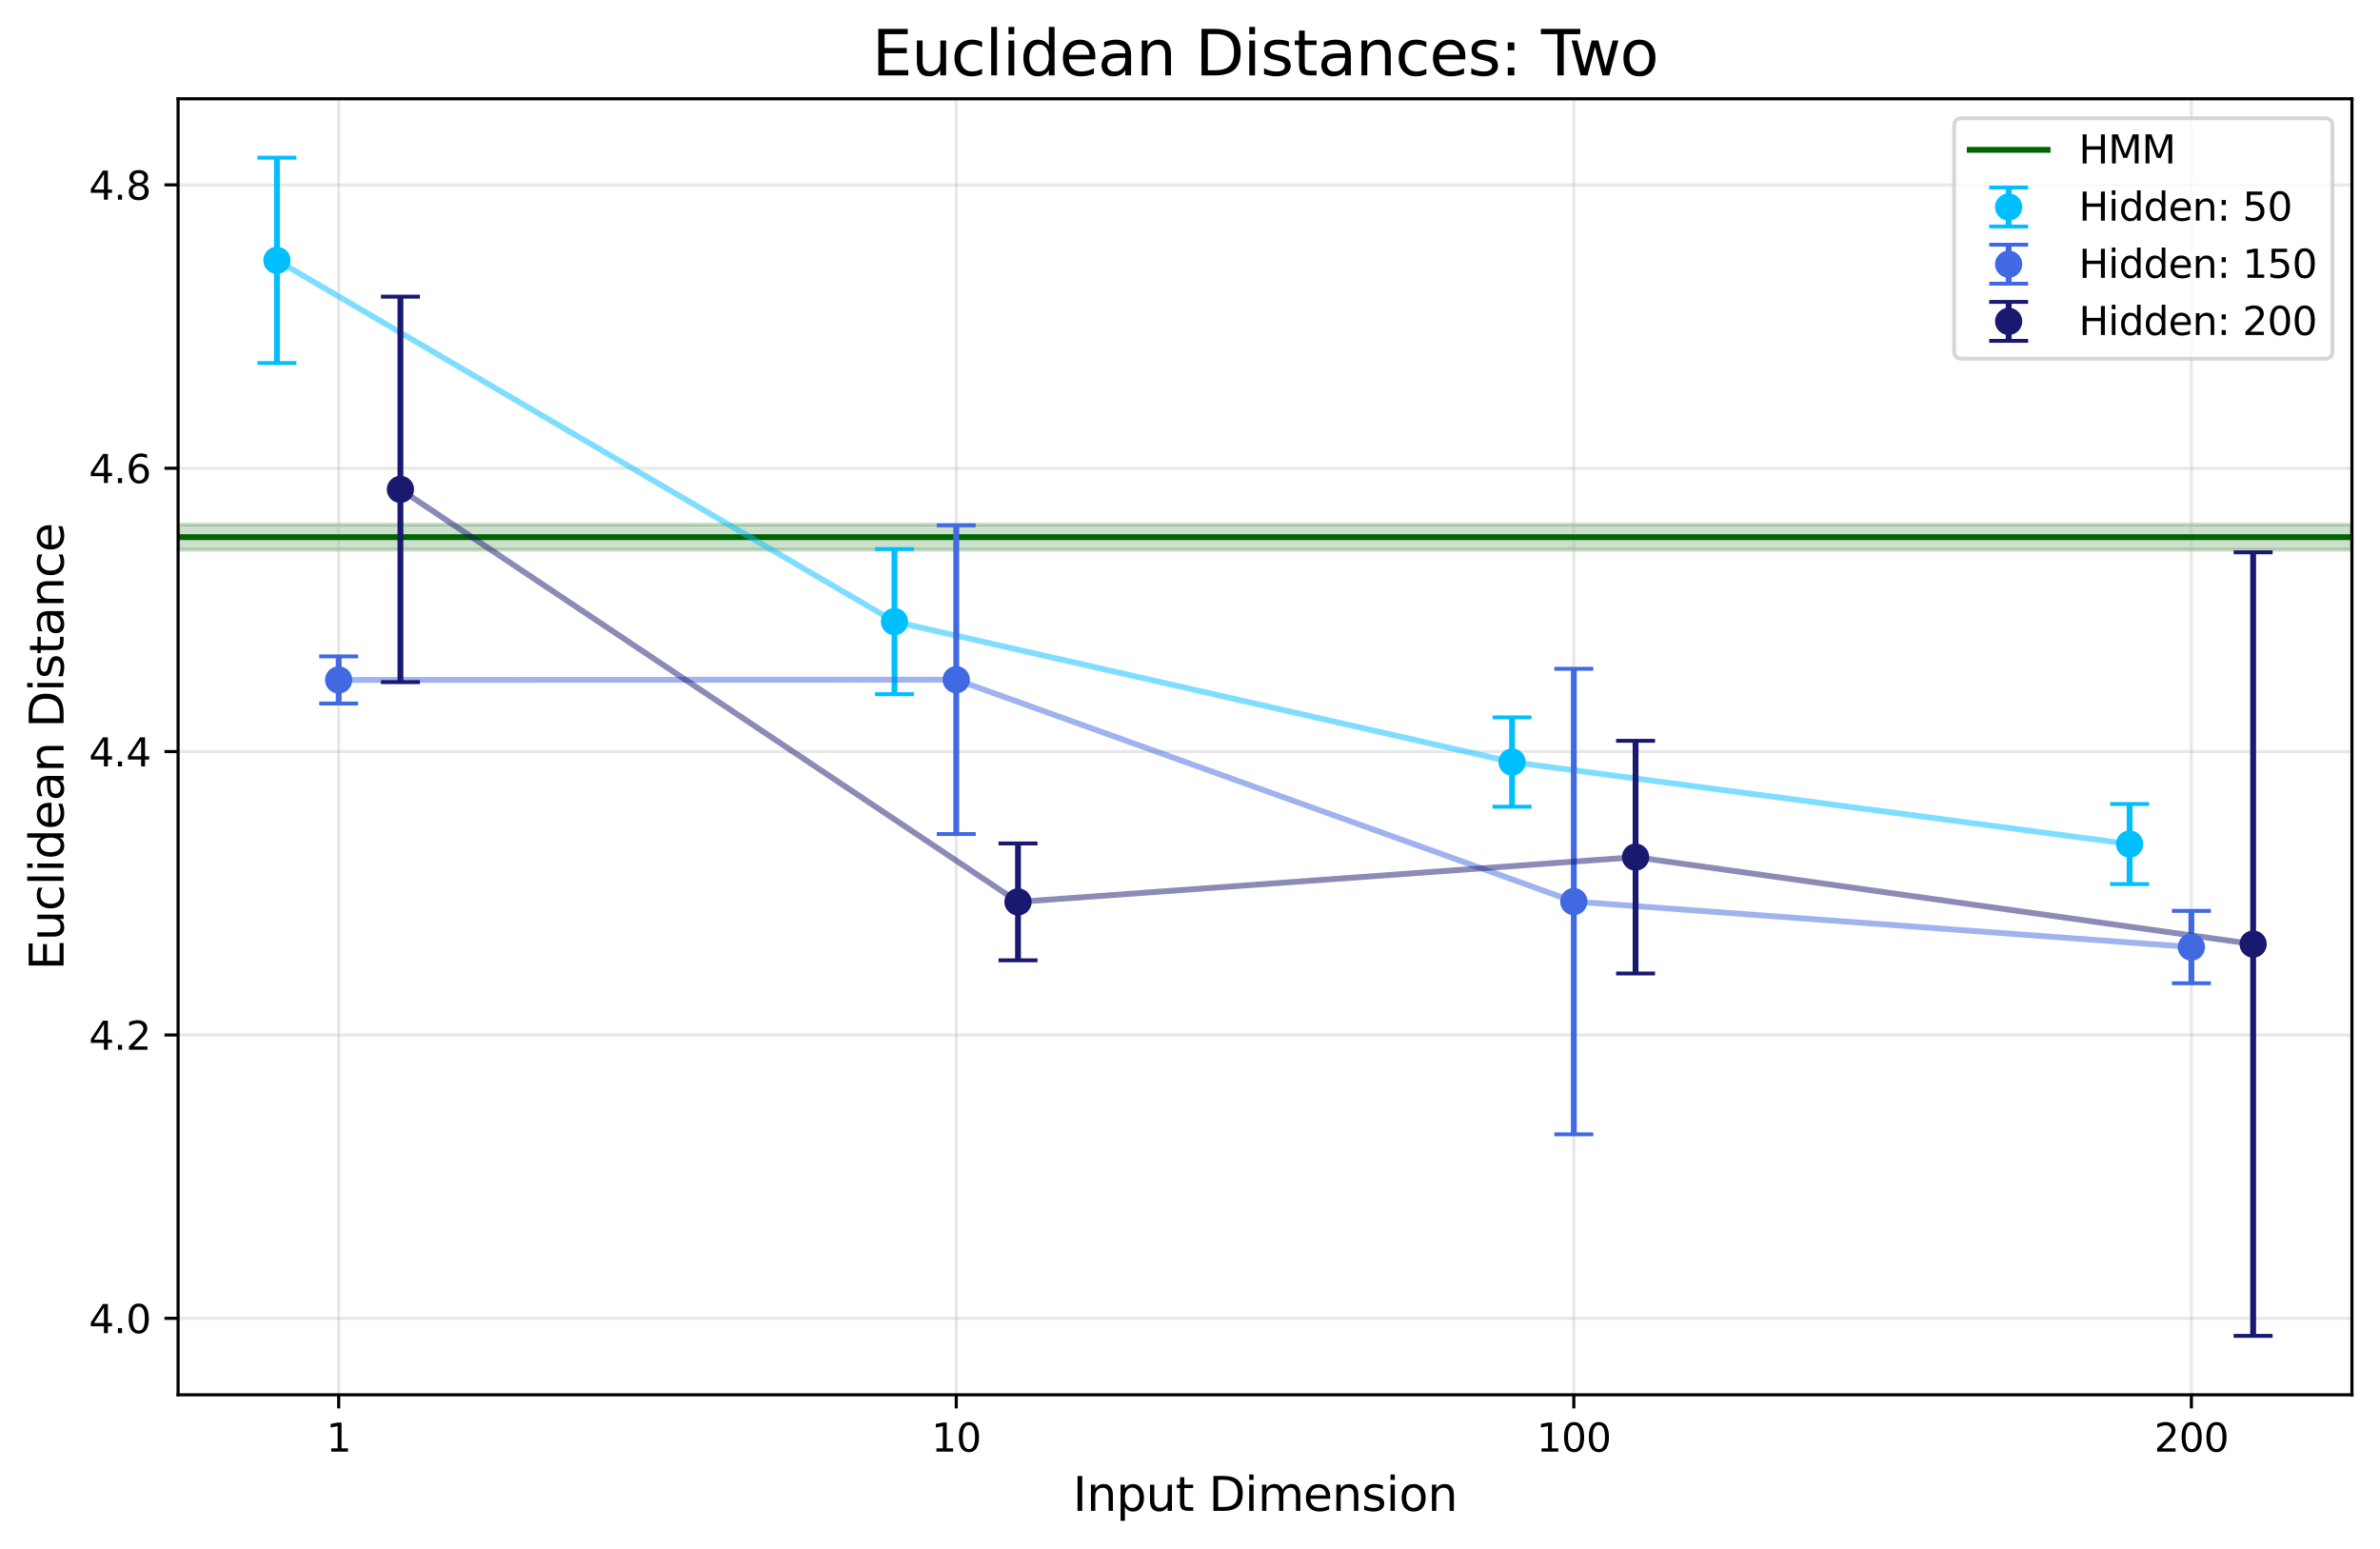<?xml version="1.0" encoding="utf-8" standalone="no"?>
<!DOCTYPE svg PUBLIC "-//W3C//DTD SVG 1.1//EN"
  "http://www.w3.org/Graphics/SVG/1.1/DTD/svg11.dtd">
<svg xmlns:xlink="http://www.w3.org/1999/xlink" width="610.917pt" height="397.489pt" viewBox="0 0 610.917 397.489" xmlns="http://www.w3.org/2000/svg" version="1.1">
 <defs>
  <style type="text/css">*{stroke-linejoin: round; stroke-linecap: butt}</style>
 </defs>
 <g id="figure_1">
  <g id="patch_1">
   <path d="M 0 397.489 
L 610.917 397.489 
L 610.917 0 
L 0 0 
z
" style="fill: #ffffff"/>
  </g>
  <g id="axes_1">
   <g id="patch_2">
    <path d="M 45.717 357.998 
L 603.717 357.998 
L 603.717 25.358 
L 45.717 25.358 
z
" style="fill: #ffffff"/>
   </g>
   <g id="patch_3">
    <path d="M 45.717 141.114 
L 603.717 141.114 
L 603.717 134.623 
L 45.717 134.623 
z
" clip-path="url(#p41c8d70e63)" style="fill: #006400; opacity: 0.2; stroke: #006400; stroke-linejoin: miter"/>
   </g>
   <g id="matplotlib.axis_1">
    <g id="xtick_1">
     <g id="line2d_1">
      <path d="M 86.933 357.998 
L 86.933 25.358 
" clip-path="url(#p41c8d70e63)" style="fill: none; stroke: #b0b0b0; stroke-opacity: 0.3; stroke-width: 0.8; stroke-linecap: square"/>
     </g>
     <g id="line2d_2">
      <defs>
       <path id="m17a44a1784" d="M 0 0 
L 0 3.5 
" style="stroke: #000000; stroke-width: 0.8"/>
      </defs>
      <g>
       <use xlink:href="#m17a44a1784" x="86.933" y="357.998" style="stroke: #000000; stroke-width: 0.8"/>
      </g>
     </g>
     <g id="text_1">
      <!-- 1 -->
      <g transform="translate(83.752 372.596) scale(0.1 -0.1)">
       <defs>
        <path id="DejaVuSans-31" d="M 794 531 
L 1825 531 
L 1825 4091 
L 703 3866 
L 703 4441 
L 1819 4666 
L 2450 4666 
L 2450 531 
L 3481 531 
L 3481 0 
L 794 0 
L 794 531 
z
" transform="scale(0.016)"/>
       </defs>
       <use xlink:href="#DejaVuSans-31"/>
      </g>
     </g>
    </g>
    <g id="xtick_2">
     <g id="line2d_3">
      <path d="M 245.456 357.998 
L 245.456 25.358 
" clip-path="url(#p41c8d70e63)" style="fill: none; stroke: #b0b0b0; stroke-opacity: 0.3; stroke-width: 0.8; stroke-linecap: square"/>
     </g>
     <g id="line2d_4">
      <g>
       <use xlink:href="#m17a44a1784" x="245.456" y="357.998" style="stroke: #000000; stroke-width: 0.8"/>
      </g>
     </g>
     <g id="text_2">
      <!-- 10 -->
      <g transform="translate(239.093 372.596) scale(0.1 -0.1)">
       <defs>
        <path id="DejaVuSans-30" d="M 2034 4250 
Q 1547 4250 1301 3770 
Q 1056 3291 1056 2328 
Q 1056 1369 1301 889 
Q 1547 409 2034 409 
Q 2525 409 2770 889 
Q 3016 1369 3016 2328 
Q 3016 3291 2770 3770 
Q 2525 4250 2034 4250 
z
M 2034 4750 
Q 2819 4750 3233 4129 
Q 3647 3509 3647 2328 
Q 3647 1150 3233 529 
Q 2819 -91 2034 -91 
Q 1250 -91 836 529 
Q 422 1150 422 2328 
Q 422 3509 836 4129 
Q 1250 4750 2034 4750 
z
" transform="scale(0.016)"/>
       </defs>
       <use xlink:href="#DejaVuSans-31"/>
       <use xlink:href="#DejaVuSans-30" x="63.623"/>
      </g>
     </g>
    </g>
    <g id="xtick_3">
     <g id="line2d_5">
      <path d="M 403.978 357.998 
L 403.978 25.358 
" clip-path="url(#p41c8d70e63)" style="fill: none; stroke: #b0b0b0; stroke-opacity: 0.3; stroke-width: 0.8; stroke-linecap: square"/>
     </g>
     <g id="line2d_6">
      <g>
       <use xlink:href="#m17a44a1784" x="403.978" y="357.998" style="stroke: #000000; stroke-width: 0.8"/>
      </g>
     </g>
     <g id="text_3">
      <!-- 100 -->
      <g transform="translate(394.434 372.596) scale(0.1 -0.1)">
       <use xlink:href="#DejaVuSans-31"/>
       <use xlink:href="#DejaVuSans-30" x="63.623"/>
       <use xlink:href="#DejaVuSans-30" x="127.246"/>
      </g>
     </g>
    </g>
    <g id="xtick_4">
     <g id="line2d_7">
      <path d="M 562.501 357.998 
L 562.501 25.358 
" clip-path="url(#p41c8d70e63)" style="fill: none; stroke: #b0b0b0; stroke-opacity: 0.3; stroke-width: 0.8; stroke-linecap: square"/>
     </g>
     <g id="line2d_8">
      <g>
       <use xlink:href="#m17a44a1784" x="562.501" y="357.998" style="stroke: #000000; stroke-width: 0.8"/>
      </g>
     </g>
     <g id="text_4">
      <!-- 200 -->
      <g transform="translate(552.957 372.596) scale(0.1 -0.1)">
       <defs>
        <path id="DejaVuSans-32" d="M 1228 531 
L 3431 531 
L 3431 0 
L 469 0 
L 469 531 
Q 828 903 1448 1529 
Q 2069 2156 2228 2338 
Q 2531 2678 2651 2914 
Q 2772 3150 2772 3378 
Q 2772 3750 2511 3984 
Q 2250 4219 1831 4219 
Q 1534 4219 1204 4116 
Q 875 4013 500 3803 
L 500 4441 
Q 881 4594 1212 4672 
Q 1544 4750 1819 4750 
Q 2544 4750 2975 4387 
Q 3406 4025 3406 3419 
Q 3406 3131 3298 2873 
Q 3191 2616 2906 2266 
Q 2828 2175 2409 1742 
Q 1991 1309 1228 531 
z
" transform="scale(0.016)"/>
       </defs>
       <use xlink:href="#DejaVuSans-32"/>
       <use xlink:href="#DejaVuSans-30" x="63.623"/>
       <use xlink:href="#DejaVuSans-30" x="127.246"/>
      </g>
     </g>
    </g>
    <g id="text_5">
     <!-- Input Dimension -->
     <g transform="translate(275.382 387.794) scale(0.12 -0.12)">
      <defs>
       <path id="DejaVuSans-49" d="M 628 4666 
L 1259 4666 
L 1259 0 
L 628 0 
L 628 4666 
z
" transform="scale(0.016)"/>
       <path id="DejaVuSans-6e" d="M 3513 2113 
L 3513 0 
L 2938 0 
L 2938 2094 
Q 2938 2591 2744 2837 
Q 2550 3084 2163 3084 
Q 1697 3084 1428 2787 
Q 1159 2491 1159 1978 
L 1159 0 
L 581 0 
L 581 3500 
L 1159 3500 
L 1159 2956 
Q 1366 3272 1645 3428 
Q 1925 3584 2291 3584 
Q 2894 3584 3203 3211 
Q 3513 2838 3513 2113 
z
" transform="scale(0.016)"/>
       <path id="DejaVuSans-70" d="M 1159 525 
L 1159 -1331 
L 581 -1331 
L 581 3500 
L 1159 3500 
L 1159 2969 
Q 1341 3281 1617 3432 
Q 1894 3584 2278 3584 
Q 2916 3584 3314 3078 
Q 3713 2572 3713 1747 
Q 3713 922 3314 415 
Q 2916 -91 2278 -91 
Q 1894 -91 1617 61 
Q 1341 213 1159 525 
z
M 3116 1747 
Q 3116 2381 2855 2742 
Q 2594 3103 2138 3103 
Q 1681 3103 1420 2742 
Q 1159 2381 1159 1747 
Q 1159 1113 1420 752 
Q 1681 391 2138 391 
Q 2594 391 2855 752 
Q 3116 1113 3116 1747 
z
" transform="scale(0.016)"/>
       <path id="DejaVuSans-75" d="M 544 1381 
L 544 3500 
L 1119 3500 
L 1119 1403 
Q 1119 906 1312 657 
Q 1506 409 1894 409 
Q 2359 409 2629 706 
Q 2900 1003 2900 1516 
L 2900 3500 
L 3475 3500 
L 3475 0 
L 2900 0 
L 2900 538 
Q 2691 219 2414 64 
Q 2138 -91 1772 -91 
Q 1169 -91 856 284 
Q 544 659 544 1381 
z
M 1991 3584 
L 1991 3584 
z
" transform="scale(0.016)"/>
       <path id="DejaVuSans-74" d="M 1172 4494 
L 1172 3500 
L 2356 3500 
L 2356 3053 
L 1172 3053 
L 1172 1153 
Q 1172 725 1289 603 
Q 1406 481 1766 481 
L 2356 481 
L 2356 0 
L 1766 0 
Q 1100 0 847 248 
Q 594 497 594 1153 
L 594 3053 
L 172 3053 
L 172 3500 
L 594 3500 
L 594 4494 
L 1172 4494 
z
" transform="scale(0.016)"/>
       <path id="DejaVuSans-20" transform="scale(0.016)"/>
       <path id="DejaVuSans-44" d="M 1259 4147 
L 1259 519 
L 2022 519 
Q 2988 519 3436 956 
Q 3884 1394 3884 2338 
Q 3884 3275 3436 3711 
Q 2988 4147 2022 4147 
L 1259 4147 
z
M 628 4666 
L 1925 4666 
Q 3281 4666 3915 4102 
Q 4550 3538 4550 2338 
Q 4550 1131 3912 565 
Q 3275 0 1925 0 
L 628 0 
L 628 4666 
z
" transform="scale(0.016)"/>
       <path id="DejaVuSans-69" d="M 603 3500 
L 1178 3500 
L 1178 0 
L 603 0 
L 603 3500 
z
M 603 4863 
L 1178 4863 
L 1178 4134 
L 603 4134 
L 603 4863 
z
" transform="scale(0.016)"/>
       <path id="DejaVuSans-6d" d="M 3328 2828 
Q 3544 3216 3844 3400 
Q 4144 3584 4550 3584 
Q 5097 3584 5394 3201 
Q 5691 2819 5691 2113 
L 5691 0 
L 5113 0 
L 5113 2094 
Q 5113 2597 4934 2840 
Q 4756 3084 4391 3084 
Q 3944 3084 3684 2787 
Q 3425 2491 3425 1978 
L 3425 0 
L 2847 0 
L 2847 2094 
Q 2847 2600 2669 2842 
Q 2491 3084 2119 3084 
Q 1678 3084 1418 2786 
Q 1159 2488 1159 1978 
L 1159 0 
L 581 0 
L 581 3500 
L 1159 3500 
L 1159 2956 
Q 1356 3278 1631 3431 
Q 1906 3584 2284 3584 
Q 2666 3584 2933 3390 
Q 3200 3197 3328 2828 
z
" transform="scale(0.016)"/>
       <path id="DejaVuSans-65" d="M 3597 1894 
L 3597 1613 
L 953 1613 
Q 991 1019 1311 708 
Q 1631 397 2203 397 
Q 2534 397 2845 478 
Q 3156 559 3463 722 
L 3463 178 
Q 3153 47 2828 -22 
Q 2503 -91 2169 -91 
Q 1331 -91 842 396 
Q 353 884 353 1716 
Q 353 2575 817 3079 
Q 1281 3584 2069 3584 
Q 2775 3584 3186 3129 
Q 3597 2675 3597 1894 
z
M 3022 2063 
Q 3016 2534 2758 2815 
Q 2500 3097 2075 3097 
Q 1594 3097 1305 2825 
Q 1016 2553 972 2059 
L 3022 2063 
z
" transform="scale(0.016)"/>
       <path id="DejaVuSans-73" d="M 2834 3397 
L 2834 2853 
Q 2591 2978 2328 3040 
Q 2066 3103 1784 3103 
Q 1356 3103 1142 2972 
Q 928 2841 928 2578 
Q 928 2378 1081 2264 
Q 1234 2150 1697 2047 
L 1894 2003 
Q 2506 1872 2764 1633 
Q 3022 1394 3022 966 
Q 3022 478 2636 193 
Q 2250 -91 1575 -91 
Q 1294 -91 989 -36 
Q 684 19 347 128 
L 347 722 
Q 666 556 975 473 
Q 1284 391 1588 391 
Q 1994 391 2212 530 
Q 2431 669 2431 922 
Q 2431 1156 2273 1281 
Q 2116 1406 1581 1522 
L 1381 1569 
Q 847 1681 609 1914 
Q 372 2147 372 2553 
Q 372 3047 722 3315 
Q 1072 3584 1716 3584 
Q 2034 3584 2315 3537 
Q 2597 3491 2834 3397 
z
" transform="scale(0.016)"/>
       <path id="DejaVuSans-6f" d="M 1959 3097 
Q 1497 3097 1228 2736 
Q 959 2375 959 1747 
Q 959 1119 1226 758 
Q 1494 397 1959 397 
Q 2419 397 2687 759 
Q 2956 1122 2956 1747 
Q 2956 2369 2687 2733 
Q 2419 3097 1959 3097 
z
M 1959 3584 
Q 2709 3584 3137 3096 
Q 3566 2609 3566 1747 
Q 3566 888 3137 398 
Q 2709 -91 1959 -91 
Q 1206 -91 779 398 
Q 353 888 353 1747 
Q 353 2609 779 3096 
Q 1206 3584 1959 3584 
z
" transform="scale(0.016)"/>
      </defs>
      <use xlink:href="#DejaVuSans-49"/>
      <use xlink:href="#DejaVuSans-6e" x="29.492"/>
      <use xlink:href="#DejaVuSans-70" x="92.871"/>
      <use xlink:href="#DejaVuSans-75" x="156.348"/>
      <use xlink:href="#DejaVuSans-74" x="219.727"/>
      <use xlink:href="#DejaVuSans-20" x="258.936"/>
      <use xlink:href="#DejaVuSans-44" x="290.723"/>
      <use xlink:href="#DejaVuSans-69" x="367.725"/>
      <use xlink:href="#DejaVuSans-6d" x="395.508"/>
      <use xlink:href="#DejaVuSans-65" x="492.92"/>
      <use xlink:href="#DejaVuSans-6e" x="554.443"/>
      <use xlink:href="#DejaVuSans-73" x="617.822"/>
      <use xlink:href="#DejaVuSans-69" x="669.922"/>
      <use xlink:href="#DejaVuSans-6f" x="697.705"/>
      <use xlink:href="#DejaVuSans-6e" x="758.887"/>
     </g>
    </g>
   </g>
   <g id="matplotlib.axis_2">
    <g id="ytick_1">
     <g id="line2d_9">
      <path d="M 45.717 338.375 
L 603.717 338.375 
" clip-path="url(#p41c8d70e63)" style="fill: none; stroke: #b0b0b0; stroke-opacity: 0.3; stroke-width: 0.8; stroke-linecap: square"/>
     </g>
     <g id="line2d_10">
      <defs>
       <path id="m798e8f8244" d="M 0 0 
L -3.5 0 
" style="stroke: #000000; stroke-width: 0.8"/>
      </defs>
      <g>
       <use xlink:href="#m798e8f8244" x="45.717" y="338.375" style="stroke: #000000; stroke-width: 0.8"/>
      </g>
     </g>
     <g id="text_6">
      <!-- 4.0 -->
      <g transform="translate(22.814 342.174) scale(0.1 -0.1)">
       <defs>
        <path id="DejaVuSans-34" d="M 2419 4116 
L 825 1625 
L 2419 1625 
L 2419 4116 
z
M 2253 4666 
L 3047 4666 
L 3047 1625 
L 3713 1625 
L 3713 1100 
L 3047 1100 
L 3047 0 
L 2419 0 
L 2419 1100 
L 313 1100 
L 313 1709 
L 2253 4666 
z
" transform="scale(0.016)"/>
        <path id="DejaVuSans-2e" d="M 684 794 
L 1344 794 
L 1344 0 
L 684 0 
L 684 794 
z
" transform="scale(0.016)"/>
       </defs>
       <use xlink:href="#DejaVuSans-34"/>
       <use xlink:href="#DejaVuSans-2e" x="63.623"/>
       <use xlink:href="#DejaVuSans-30" x="95.41"/>
      </g>
     </g>
    </g>
    <g id="ytick_2">
     <g id="line2d_11">
      <path d="M 45.717 265.645 
L 603.717 265.645 
" clip-path="url(#p41c8d70e63)" style="fill: none; stroke: #b0b0b0; stroke-opacity: 0.3; stroke-width: 0.8; stroke-linecap: square"/>
     </g>
     <g id="line2d_12">
      <g>
       <use xlink:href="#m798e8f8244" x="45.717" y="265.645" style="stroke: #000000; stroke-width: 0.8"/>
      </g>
     </g>
     <g id="text_7">
      <!-- 4.2 -->
      <g transform="translate(22.814 269.444) scale(0.1 -0.1)">
       <use xlink:href="#DejaVuSans-34"/>
       <use xlink:href="#DejaVuSans-2e" x="63.623"/>
       <use xlink:href="#DejaVuSans-32" x="95.41"/>
      </g>
     </g>
    </g>
    <g id="ytick_3">
     <g id="line2d_13">
      <path d="M 45.717 192.914 
L 603.717 192.914 
" clip-path="url(#p41c8d70e63)" style="fill: none; stroke: #b0b0b0; stroke-opacity: 0.3; stroke-width: 0.8; stroke-linecap: square"/>
     </g>
     <g id="line2d_14">
      <g>
       <use xlink:href="#m798e8f8244" x="45.717" y="192.914" style="stroke: #000000; stroke-width: 0.8"/>
      </g>
     </g>
     <g id="text_8">
      <!-- 4.4 -->
      <g transform="translate(22.814 196.713) scale(0.1 -0.1)">
       <use xlink:href="#DejaVuSans-34"/>
       <use xlink:href="#DejaVuSans-2e" x="63.623"/>
       <use xlink:href="#DejaVuSans-34" x="95.41"/>
      </g>
     </g>
    </g>
    <g id="ytick_4">
     <g id="line2d_15">
      <path d="M 45.717 120.184 
L 603.717 120.184 
" clip-path="url(#p41c8d70e63)" style="fill: none; stroke: #b0b0b0; stroke-opacity: 0.3; stroke-width: 0.8; stroke-linecap: square"/>
     </g>
     <g id="line2d_16">
      <g>
       <use xlink:href="#m798e8f8244" x="45.717" y="120.184" style="stroke: #000000; stroke-width: 0.8"/>
      </g>
     </g>
     <g id="text_9">
      <!-- 4.6 -->
      <g transform="translate(22.814 123.983) scale(0.1 -0.1)">
       <defs>
        <path id="DejaVuSans-36" d="M 2113 2584 
Q 1688 2584 1439 2293 
Q 1191 2003 1191 1497 
Q 1191 994 1439 701 
Q 1688 409 2113 409 
Q 2538 409 2786 701 
Q 3034 994 3034 1497 
Q 3034 2003 2786 2293 
Q 2538 2584 2113 2584 
z
M 3366 4563 
L 3366 3988 
Q 3128 4100 2886 4159 
Q 2644 4219 2406 4219 
Q 1781 4219 1451 3797 
Q 1122 3375 1075 2522 
Q 1259 2794 1537 2939 
Q 1816 3084 2150 3084 
Q 2853 3084 3261 2657 
Q 3669 2231 3669 1497 
Q 3669 778 3244 343 
Q 2819 -91 2113 -91 
Q 1303 -91 875 529 
Q 447 1150 447 2328 
Q 447 3434 972 4092 
Q 1497 4750 2381 4750 
Q 2619 4750 2861 4703 
Q 3103 4656 3366 4563 
z
" transform="scale(0.016)"/>
       </defs>
       <use xlink:href="#DejaVuSans-34"/>
       <use xlink:href="#DejaVuSans-2e" x="63.623"/>
       <use xlink:href="#DejaVuSans-36" x="95.41"/>
      </g>
     </g>
    </g>
    <g id="ytick_5">
     <g id="line2d_17">
      <path d="M 45.717 47.453 
L 603.717 47.453 
" clip-path="url(#p41c8d70e63)" style="fill: none; stroke: #b0b0b0; stroke-opacity: 0.3; stroke-width: 0.8; stroke-linecap: square"/>
     </g>
     <g id="line2d_18">
      <g>
       <use xlink:href="#m798e8f8244" x="45.717" y="47.453" style="stroke: #000000; stroke-width: 0.8"/>
      </g>
     </g>
     <g id="text_10">
      <!-- 4.8 -->
      <g transform="translate(22.814 51.252) scale(0.1 -0.1)">
       <defs>
        <path id="DejaVuSans-38" d="M 2034 2216 
Q 1584 2216 1326 1975 
Q 1069 1734 1069 1313 
Q 1069 891 1326 650 
Q 1584 409 2034 409 
Q 2484 409 2743 651 
Q 3003 894 3003 1313 
Q 3003 1734 2745 1975 
Q 2488 2216 2034 2216 
z
M 1403 2484 
Q 997 2584 770 2862 
Q 544 3141 544 3541 
Q 544 4100 942 4425 
Q 1341 4750 2034 4750 
Q 2731 4750 3128 4425 
Q 3525 4100 3525 3541 
Q 3525 3141 3298 2862 
Q 3072 2584 2669 2484 
Q 3125 2378 3379 2068 
Q 3634 1759 3634 1313 
Q 3634 634 3220 271 
Q 2806 -91 2034 -91 
Q 1263 -91 848 271 
Q 434 634 434 1313 
Q 434 1759 690 2068 
Q 947 2378 1403 2484 
z
M 1172 3481 
Q 1172 3119 1398 2916 
Q 1625 2713 2034 2713 
Q 2441 2713 2670 2916 
Q 2900 3119 2900 3481 
Q 2900 3844 2670 4047 
Q 2441 4250 2034 4250 
Q 1625 4250 1398 4047 
Q 1172 3844 1172 3481 
z
" transform="scale(0.016)"/>
       </defs>
       <use xlink:href="#DejaVuSans-34"/>
       <use xlink:href="#DejaVuSans-2e" x="63.623"/>
       <use xlink:href="#DejaVuSans-38" x="95.41"/>
      </g>
     </g>
    </g>
    <g id="text_11">
     <!-- Euclidean Distance -->
     <g transform="translate(16.318 249.026) rotate(-90) scale(0.12 -0.12)">
      <defs>
       <path id="DejaVuSans-45" d="M 628 4666 
L 3578 4666 
L 3578 4134 
L 1259 4134 
L 1259 2753 
L 3481 2753 
L 3481 2222 
L 1259 2222 
L 1259 531 
L 3634 531 
L 3634 0 
L 628 0 
L 628 4666 
z
" transform="scale(0.016)"/>
       <path id="DejaVuSans-63" d="M 3122 3366 
L 3122 2828 
Q 2878 2963 2633 3030 
Q 2388 3097 2138 3097 
Q 1578 3097 1268 2742 
Q 959 2388 959 1747 
Q 959 1106 1268 751 
Q 1578 397 2138 397 
Q 2388 397 2633 464 
Q 2878 531 3122 666 
L 3122 134 
Q 2881 22 2623 -34 
Q 2366 -91 2075 -91 
Q 1284 -91 818 406 
Q 353 903 353 1747 
Q 353 2603 823 3093 
Q 1294 3584 2113 3584 
Q 2378 3584 2631 3529 
Q 2884 3475 3122 3366 
z
" transform="scale(0.016)"/>
       <path id="DejaVuSans-6c" d="M 603 4863 
L 1178 4863 
L 1178 0 
L 603 0 
L 603 4863 
z
" transform="scale(0.016)"/>
       <path id="DejaVuSans-64" d="M 2906 2969 
L 2906 4863 
L 3481 4863 
L 3481 0 
L 2906 0 
L 2906 525 
Q 2725 213 2448 61 
Q 2172 -91 1784 -91 
Q 1150 -91 751 415 
Q 353 922 353 1747 
Q 353 2572 751 3078 
Q 1150 3584 1784 3584 
Q 2172 3584 2448 3432 
Q 2725 3281 2906 2969 
z
M 947 1747 
Q 947 1113 1208 752 
Q 1469 391 1925 391 
Q 2381 391 2643 752 
Q 2906 1113 2906 1747 
Q 2906 2381 2643 2742 
Q 2381 3103 1925 3103 
Q 1469 3103 1208 2742 
Q 947 2381 947 1747 
z
" transform="scale(0.016)"/>
       <path id="DejaVuSans-61" d="M 2194 1759 
Q 1497 1759 1228 1600 
Q 959 1441 959 1056 
Q 959 750 1161 570 
Q 1363 391 1709 391 
Q 2188 391 2477 730 
Q 2766 1069 2766 1631 
L 2766 1759 
L 2194 1759 
z
M 3341 1997 
L 3341 0 
L 2766 0 
L 2766 531 
Q 2569 213 2275 61 
Q 1981 -91 1556 -91 
Q 1019 -91 701 211 
Q 384 513 384 1019 
Q 384 1609 779 1909 
Q 1175 2209 1959 2209 
L 2766 2209 
L 2766 2266 
Q 2766 2663 2505 2880 
Q 2244 3097 1772 3097 
Q 1472 3097 1187 3025 
Q 903 2953 641 2809 
L 641 3341 
Q 956 3463 1253 3523 
Q 1550 3584 1831 3584 
Q 2591 3584 2966 3190 
Q 3341 2797 3341 1997 
z
" transform="scale(0.016)"/>
      </defs>
      <use xlink:href="#DejaVuSans-45"/>
      <use xlink:href="#DejaVuSans-75" x="63.184"/>
      <use xlink:href="#DejaVuSans-63" x="126.562"/>
      <use xlink:href="#DejaVuSans-6c" x="181.543"/>
      <use xlink:href="#DejaVuSans-69" x="209.326"/>
      <use xlink:href="#DejaVuSans-64" x="237.109"/>
      <use xlink:href="#DejaVuSans-65" x="300.586"/>
      <use xlink:href="#DejaVuSans-61" x="362.109"/>
      <use xlink:href="#DejaVuSans-6e" x="423.389"/>
      <use xlink:href="#DejaVuSans-20" x="486.768"/>
      <use xlink:href="#DejaVuSans-44" x="518.555"/>
      <use xlink:href="#DejaVuSans-69" x="595.557"/>
      <use xlink:href="#DejaVuSans-73" x="623.34"/>
      <use xlink:href="#DejaVuSans-74" x="675.439"/>
      <use xlink:href="#DejaVuSans-61" x="714.648"/>
      <use xlink:href="#DejaVuSans-6e" x="775.928"/>
      <use xlink:href="#DejaVuSans-63" x="839.307"/>
      <use xlink:href="#DejaVuSans-65" x="894.287"/>
     </g>
    </g>
   </g>
   <g id="line2d_19">
    <path d="M 45.717 137.868 
L 603.717 137.868 
" clip-path="url(#p41c8d70e63)" style="fill: none; stroke: #006400; stroke-width: 1.5; stroke-linecap: square"/>
   </g>
   <g id="line2d_20">
    <path d="M 71.081 66.827 
L 229.603 159.551 
L 388.126 195.598 
L 546.649 216.641 
" clip-path="url(#p41c8d70e63)" style="fill: none; stroke: #00bfff; stroke-opacity: 0.5; stroke-width: 1.5; stroke-linecap: square"/>
   </g>
   <g id="LineCollection_1">
    <path d="M 71.081 93.176 
L 71.081 40.477 
" clip-path="url(#p41c8d70e63)" style="fill: none; stroke: #00bfff; stroke-width: 1.5"/>
    <path d="M 229.603 178.179 
L 229.603 140.923 
" clip-path="url(#p41c8d70e63)" style="fill: none; stroke: #00bfff; stroke-width: 1.5"/>
    <path d="M 388.126 207.061 
L 388.126 184.135 
" clip-path="url(#p41c8d70e63)" style="fill: none; stroke: #00bfff; stroke-width: 1.5"/>
    <path d="M 546.649 226.919 
L 546.649 206.363 
" clip-path="url(#p41c8d70e63)" style="fill: none; stroke: #00bfff; stroke-width: 1.5"/>
   </g>
   <g id="line2d_21">
    <defs>
     <path id="me7b27fa2f4" d="M 5 0 
L -5 -0 
" style="stroke: #00bfff"/>
    </defs>
    <g clip-path="url(#p41c8d70e63)">
     <use xlink:href="#me7b27fa2f4" x="71.081" y="93.176" style="fill: #00bfff; stroke: #00bfff"/>
     <use xlink:href="#me7b27fa2f4" x="229.603" y="178.179" style="fill: #00bfff; stroke: #00bfff"/>
     <use xlink:href="#me7b27fa2f4" x="388.126" y="207.061" style="fill: #00bfff; stroke: #00bfff"/>
     <use xlink:href="#me7b27fa2f4" x="546.649" y="226.919" style="fill: #00bfff; stroke: #00bfff"/>
    </g>
   </g>
   <g id="line2d_22">
    <g clip-path="url(#p41c8d70e63)">
     <use xlink:href="#me7b27fa2f4" x="71.081" y="40.477" style="fill: #00bfff; stroke: #00bfff"/>
     <use xlink:href="#me7b27fa2f4" x="229.603" y="140.923" style="fill: #00bfff; stroke: #00bfff"/>
     <use xlink:href="#me7b27fa2f4" x="388.126" y="184.135" style="fill: #00bfff; stroke: #00bfff"/>
     <use xlink:href="#me7b27fa2f4" x="546.649" y="206.363" style="fill: #00bfff; stroke: #00bfff"/>
    </g>
   </g>
   <g id="line2d_23">
    <path d="M 86.933 174.522 
L 245.456 174.458 
L 403.978 231.402 
L 562.501 243.084 
" clip-path="url(#p41c8d70e63)" style="fill: none; stroke: #4169e1; stroke-opacity: 0.5; stroke-width: 1.5; stroke-linecap: square"/>
   </g>
   <g id="LineCollection_2">
    <path d="M 86.933 180.573 
L 86.933 168.471 
" clip-path="url(#p41c8d70e63)" style="fill: none; stroke: #4169e1; stroke-width: 1.5"/>
    <path d="M 245.456 214.073 
L 245.456 134.844 
" clip-path="url(#p41c8d70e63)" style="fill: none; stroke: #4169e1; stroke-width: 1.5"/>
    <path d="M 403.978 291.147 
L 403.978 171.656 
" clip-path="url(#p41c8d70e63)" style="fill: none; stroke: #4169e1; stroke-width: 1.5"/>
    <path d="M 562.501 252.372 
L 562.501 233.795 
" clip-path="url(#p41c8d70e63)" style="fill: none; stroke: #4169e1; stroke-width: 1.5"/>
   </g>
   <g id="line2d_24">
    <defs>
     <path id="m5378d22396" d="M 5 0 
L -5 -0 
" style="stroke: #4169e1"/>
    </defs>
    <g clip-path="url(#p41c8d70e63)">
     <use xlink:href="#m5378d22396" x="86.933" y="180.573" style="fill: #4169e1; stroke: #4169e1"/>
     <use xlink:href="#m5378d22396" x="245.456" y="214.073" style="fill: #4169e1; stroke: #4169e1"/>
     <use xlink:href="#m5378d22396" x="403.978" y="291.147" style="fill: #4169e1; stroke: #4169e1"/>
     <use xlink:href="#m5378d22396" x="562.501" y="252.372" style="fill: #4169e1; stroke: #4169e1"/>
    </g>
   </g>
   <g id="line2d_25">
    <g clip-path="url(#p41c8d70e63)">
     <use xlink:href="#m5378d22396" x="86.933" y="168.471" style="fill: #4169e1; stroke: #4169e1"/>
     <use xlink:href="#m5378d22396" x="245.456" y="134.844" style="fill: #4169e1; stroke: #4169e1"/>
     <use xlink:href="#m5378d22396" x="403.978" y="171.656" style="fill: #4169e1; stroke: #4169e1"/>
     <use xlink:href="#m5378d22396" x="562.501" y="233.795" style="fill: #4169e1; stroke: #4169e1"/>
    </g>
   </g>
   <g id="line2d_26">
    <path d="M 102.785 125.614 
L 261.308 231.489 
L 419.831 220.002 
L 578.353 242.321 
" clip-path="url(#p41c8d70e63)" style="fill: none; stroke: #191970; stroke-opacity: 0.5; stroke-width: 1.5; stroke-linecap: square"/>
   </g>
   <g id="LineCollection_3">
    <path d="M 102.785 175.083 
L 102.785 76.145 
" clip-path="url(#p41c8d70e63)" style="fill: none; stroke: #191970; stroke-width: 1.5"/>
    <path d="M 261.308 246.486 
L 261.308 216.493 
" clip-path="url(#p41c8d70e63)" style="fill: none; stroke: #191970; stroke-width: 1.5"/>
    <path d="M 419.831 249.86 
L 419.831 190.144 
" clip-path="url(#p41c8d70e63)" style="fill: none; stroke: #191970; stroke-width: 1.5"/>
    <path d="M 578.353 342.877 
L 578.353 141.764 
" clip-path="url(#p41c8d70e63)" style="fill: none; stroke: #191970; stroke-width: 1.5"/>
   </g>
   <g id="line2d_27">
    <defs>
     <path id="mf49af4bddb" d="M 5 0 
L -5 -0 
" style="stroke: #191970"/>
    </defs>
    <g clip-path="url(#p41c8d70e63)">
     <use xlink:href="#mf49af4bddb" x="102.785" y="175.083" style="fill: #191970; stroke: #191970"/>
     <use xlink:href="#mf49af4bddb" x="261.308" y="246.486" style="fill: #191970; stroke: #191970"/>
     <use xlink:href="#mf49af4bddb" x="419.831" y="249.86" style="fill: #191970; stroke: #191970"/>
     <use xlink:href="#mf49af4bddb" x="578.353" y="342.877" style="fill: #191970; stroke: #191970"/>
    </g>
   </g>
   <g id="line2d_28">
    <g clip-path="url(#p41c8d70e63)">
     <use xlink:href="#mf49af4bddb" x="102.785" y="76.145" style="fill: #191970; stroke: #191970"/>
     <use xlink:href="#mf49af4bddb" x="261.308" y="216.493" style="fill: #191970; stroke: #191970"/>
     <use xlink:href="#mf49af4bddb" x="419.831" y="190.144" style="fill: #191970; stroke: #191970"/>
     <use xlink:href="#mf49af4bddb" x="578.353" y="141.764" style="fill: #191970; stroke: #191970"/>
    </g>
   </g>
   <g id="line2d_29">
    <defs>
     <path id="m1e3f2326aa" d="M 0 3 
C 0.796 3 1.559 2.684 2.121 2.121 
C 2.684 1.559 3 0.796 3 0 
C 3 -0.796 2.684 -1.559 2.121 -2.121 
C 1.559 -2.684 0.796 -3 0 -3 
C -0.796 -3 -1.559 -2.684 -2.121 -2.121 
C -2.684 -1.559 -3 -0.796 -3 0 
C -3 0.796 -2.684 1.559 -2.121 2.121 
C -1.559 2.684 -0.796 3 0 3 
z
" style="stroke: #00bfff"/>
    </defs>
    <g clip-path="url(#p41c8d70e63)">
     <use xlink:href="#m1e3f2326aa" x="71.081" y="66.827" style="fill: #00bfff; stroke: #00bfff"/>
     <use xlink:href="#m1e3f2326aa" x="229.603" y="159.551" style="fill: #00bfff; stroke: #00bfff"/>
     <use xlink:href="#m1e3f2326aa" x="388.126" y="195.598" style="fill: #00bfff; stroke: #00bfff"/>
     <use xlink:href="#m1e3f2326aa" x="546.649" y="216.641" style="fill: #00bfff; stroke: #00bfff"/>
    </g>
   </g>
   <g id="line2d_30">
    <defs>
     <path id="mcd9ca0d209" d="M 0 3 
C 0.796 3 1.559 2.684 2.121 2.121 
C 2.684 1.559 3 0.796 3 0 
C 3 -0.796 2.684 -1.559 2.121 -2.121 
C 1.559 -2.684 0.796 -3 0 -3 
C -0.796 -3 -1.559 -2.684 -2.121 -2.121 
C -2.684 -1.559 -3 -0.796 -3 0 
C -3 0.796 -2.684 1.559 -2.121 2.121 
C -1.559 2.684 -0.796 3 0 3 
z
" style="stroke: #4169e1"/>
    </defs>
    <g clip-path="url(#p41c8d70e63)">
     <use xlink:href="#mcd9ca0d209" x="86.933" y="174.522" style="fill: #4169e1; stroke: #4169e1"/>
     <use xlink:href="#mcd9ca0d209" x="245.456" y="174.458" style="fill: #4169e1; stroke: #4169e1"/>
     <use xlink:href="#mcd9ca0d209" x="403.978" y="231.402" style="fill: #4169e1; stroke: #4169e1"/>
     <use xlink:href="#mcd9ca0d209" x="562.501" y="243.084" style="fill: #4169e1; stroke: #4169e1"/>
    </g>
   </g>
   <g id="line2d_31">
    <defs>
     <path id="m071cf41d70" d="M 0 3 
C 0.796 3 1.559 2.684 2.121 2.121 
C 2.684 1.559 3 0.796 3 0 
C 3 -0.796 2.684 -1.559 2.121 -2.121 
C 1.559 -2.684 0.796 -3 0 -3 
C -0.796 -3 -1.559 -2.684 -2.121 -2.121 
C -2.684 -1.559 -3 -0.796 -3 0 
C -3 0.796 -2.684 1.559 -2.121 2.121 
C -1.559 2.684 -0.796 3 0 3 
z
" style="stroke: #191970"/>
    </defs>
    <g clip-path="url(#p41c8d70e63)">
     <use xlink:href="#m071cf41d70" x="102.785" y="125.614" style="fill: #191970; stroke: #191970"/>
     <use xlink:href="#m071cf41d70" x="261.308" y="231.489" style="fill: #191970; stroke: #191970"/>
     <use xlink:href="#m071cf41d70" x="419.831" y="220.002" style="fill: #191970; stroke: #191970"/>
     <use xlink:href="#m071cf41d70" x="578.353" y="242.321" style="fill: #191970; stroke: #191970"/>
    </g>
   </g>
   <g id="patch_4">
    <path d="M 45.717 357.998 
L 45.717 25.358 
" style="fill: none; stroke: #000000; stroke-width: 0.8; stroke-linejoin: miter; stroke-linecap: square"/>
   </g>
   <g id="patch_5">
    <path d="M 603.717 357.998 
L 603.717 25.358 
" style="fill: none; stroke: #000000; stroke-width: 0.8; stroke-linejoin: miter; stroke-linecap: square"/>
   </g>
   <g id="patch_6">
    <path d="M 45.717 357.998 
L 603.717 357.998 
" style="fill: none; stroke: #000000; stroke-width: 0.8; stroke-linejoin: miter; stroke-linecap: square"/>
   </g>
   <g id="patch_7">
    <path d="M 45.717 25.358 
L 603.717 25.358 
" style="fill: none; stroke: #000000; stroke-width: 0.8; stroke-linejoin: miter; stroke-linecap: square"/>
   </g>
   <g id="text_12">
    <!-- Euclidean Distances: Two -->
    <g transform="translate(223.843 19.358) scale(0.16 -0.16)">
     <defs>
      <path id="DejaVuSans-3a" d="M 750 794 
L 1409 794 
L 1409 0 
L 750 0 
L 750 794 
z
M 750 3309 
L 1409 3309 
L 1409 2516 
L 750 2516 
L 750 3309 
z
" transform="scale(0.016)"/>
      <path id="DejaVuSans-54" d="M -19 4666 
L 3928 4666 
L 3928 4134 
L 2272 4134 
L 2272 0 
L 1638 0 
L 1638 4134 
L -19 4134 
L -19 4666 
z
" transform="scale(0.016)"/>
      <path id="DejaVuSans-77" d="M 269 3500 
L 844 3500 
L 1563 769 
L 2278 3500 
L 2956 3500 
L 3675 769 
L 4391 3500 
L 4966 3500 
L 4050 0 
L 3372 0 
L 2619 2869 
L 1863 0 
L 1184 0 
L 269 3500 
z
" transform="scale(0.016)"/>
     </defs>
     <use xlink:href="#DejaVuSans-45"/>
     <use xlink:href="#DejaVuSans-75" x="63.184"/>
     <use xlink:href="#DejaVuSans-63" x="126.562"/>
     <use xlink:href="#DejaVuSans-6c" x="181.543"/>
     <use xlink:href="#DejaVuSans-69" x="209.326"/>
     <use xlink:href="#DejaVuSans-64" x="237.109"/>
     <use xlink:href="#DejaVuSans-65" x="300.586"/>
     <use xlink:href="#DejaVuSans-61" x="362.109"/>
     <use xlink:href="#DejaVuSans-6e" x="423.389"/>
     <use xlink:href="#DejaVuSans-20" x="486.768"/>
     <use xlink:href="#DejaVuSans-44" x="518.555"/>
     <use xlink:href="#DejaVuSans-69" x="595.557"/>
     <use xlink:href="#DejaVuSans-73" x="623.34"/>
     <use xlink:href="#DejaVuSans-74" x="675.439"/>
     <use xlink:href="#DejaVuSans-61" x="714.648"/>
     <use xlink:href="#DejaVuSans-6e" x="775.928"/>
     <use xlink:href="#DejaVuSans-63" x="839.307"/>
     <use xlink:href="#DejaVuSans-65" x="894.287"/>
     <use xlink:href="#DejaVuSans-73" x="955.811"/>
     <use xlink:href="#DejaVuSans-3a" x="1007.91"/>
     <use xlink:href="#DejaVuSans-20" x="1041.602"/>
     <use xlink:href="#DejaVuSans-54" x="1073.389"/>
     <use xlink:href="#DejaVuSans-77" x="1117.973"/>
     <use xlink:href="#DejaVuSans-6f" x="1199.76"/>
    </g>
   </g>
   <g id="legend_1">
    <g id="patch_8">
     <path d="M 503.597 92.07 
L 596.717 92.07 
Q 598.717 92.07 598.717 90.07 
L 598.717 32.358 
Q 598.717 30.358 596.717 30.358 
L 503.597 30.358 
Q 501.597 30.358 501.597 32.358 
L 501.597 90.07 
Q 501.597 92.07 503.597 92.07 
z
" style="fill: #ffffff; opacity: 0.8; stroke: #cccccc; stroke-linejoin: miter"/>
    </g>
    <g id="line2d_32">
     <path d="M 505.597 38.456 
L 515.597 38.456 
L 525.597 38.456 
" style="fill: none; stroke: #006400; stroke-width: 1.5; stroke-linecap: square"/>
    </g>
    <g id="text_13">
     <!-- HMM -->
     <g transform="translate(533.597 41.956) scale(0.1 -0.1)">
      <defs>
       <path id="DejaVuSans-48" d="M 628 4666 
L 1259 4666 
L 1259 2753 
L 3553 2753 
L 3553 4666 
L 4184 4666 
L 4184 0 
L 3553 0 
L 3553 2222 
L 1259 2222 
L 1259 0 
L 628 0 
L 628 4666 
z
" transform="scale(0.016)"/>
       <path id="DejaVuSans-4d" d="M 628 4666 
L 1569 4666 
L 2759 1491 
L 3956 4666 
L 4897 4666 
L 4897 0 
L 4281 0 
L 4281 4097 
L 3078 897 
L 2444 897 
L 1241 4097 
L 1241 0 
L 628 0 
L 628 4666 
z
" transform="scale(0.016)"/>
      </defs>
      <use xlink:href="#DejaVuSans-48"/>
      <use xlink:href="#DejaVuSans-4d" x="75.195"/>
      <use xlink:href="#DejaVuSans-4d" x="161.475"/>
     </g>
    </g>
    <g id="LineCollection_4">
     <path d="M 515.597 58.134 
L 515.597 48.134 
" style="fill: none; stroke: #00bfff; stroke-width: 1.5"/>
    </g>
    <g id="line2d_33">
     <g>
      <use xlink:href="#me7b27fa2f4" x="515.597" y="58.134" style="fill: #00bfff; stroke: #00bfff"/>
     </g>
    </g>
    <g id="line2d_34">
     <g>
      <use xlink:href="#me7b27fa2f4" x="515.597" y="48.134" style="fill: #00bfff; stroke: #00bfff"/>
     </g>
    </g>
    <g id="line2d_35"/>
    <g id="line2d_36">
     <g>
      <use xlink:href="#m1e3f2326aa" x="515.597" y="53.134" style="fill: #00bfff; stroke: #00bfff"/>
     </g>
    </g>
    <g id="text_14">
     <!-- Hidden: 50 -->
     <g transform="translate(533.597 56.634) scale(0.1 -0.1)">
      <defs>
       <path id="DejaVuSans-35" d="M 691 4666 
L 3169 4666 
L 3169 4134 
L 1269 4134 
L 1269 2991 
Q 1406 3038 1543 3061 
Q 1681 3084 1819 3084 
Q 2600 3084 3056 2656 
Q 3513 2228 3513 1497 
Q 3513 744 3044 326 
Q 2575 -91 1722 -91 
Q 1428 -91 1123 -41 
Q 819 9 494 109 
L 494 744 
Q 775 591 1075 516 
Q 1375 441 1709 441 
Q 2250 441 2565 725 
Q 2881 1009 2881 1497 
Q 2881 1984 2565 2268 
Q 2250 2553 1709 2553 
Q 1456 2553 1204 2497 
Q 953 2441 691 2322 
L 691 4666 
z
" transform="scale(0.016)"/>
      </defs>
      <use xlink:href="#DejaVuSans-48"/>
      <use xlink:href="#DejaVuSans-69" x="75.195"/>
      <use xlink:href="#DejaVuSans-64" x="102.979"/>
      <use xlink:href="#DejaVuSans-64" x="166.455"/>
      <use xlink:href="#DejaVuSans-65" x="229.932"/>
      <use xlink:href="#DejaVuSans-6e" x="291.455"/>
      <use xlink:href="#DejaVuSans-3a" x="354.834"/>
      <use xlink:href="#DejaVuSans-20" x="388.525"/>
      <use xlink:href="#DejaVuSans-35" x="420.312"/>
      <use xlink:href="#DejaVuSans-30" x="483.936"/>
     </g>
    </g>
    <g id="LineCollection_5">
     <path d="M 515.597 72.812 
L 515.597 62.812 
" style="fill: none; stroke: #4169e1; stroke-width: 1.5"/>
    </g>
    <g id="line2d_37">
     <g>
      <use xlink:href="#m5378d22396" x="515.597" y="72.812" style="fill: #4169e1; stroke: #4169e1"/>
     </g>
    </g>
    <g id="line2d_38">
     <g>
      <use xlink:href="#m5378d22396" x="515.597" y="62.812" style="fill: #4169e1; stroke: #4169e1"/>
     </g>
    </g>
    <g id="line2d_39"/>
    <g id="line2d_40">
     <g>
      <use xlink:href="#mcd9ca0d209" x="515.597" y="67.812" style="fill: #4169e1; stroke: #4169e1"/>
     </g>
    </g>
    <g id="text_15">
     <!-- Hidden: 150 -->
     <g transform="translate(533.597 71.312) scale(0.1 -0.1)">
      <use xlink:href="#DejaVuSans-48"/>
      <use xlink:href="#DejaVuSans-69" x="75.195"/>
      <use xlink:href="#DejaVuSans-64" x="102.979"/>
      <use xlink:href="#DejaVuSans-64" x="166.455"/>
      <use xlink:href="#DejaVuSans-65" x="229.932"/>
      <use xlink:href="#DejaVuSans-6e" x="291.455"/>
      <use xlink:href="#DejaVuSans-3a" x="354.834"/>
      <use xlink:href="#DejaVuSans-20" x="388.525"/>
      <use xlink:href="#DejaVuSans-31" x="420.312"/>
      <use xlink:href="#DejaVuSans-35" x="483.936"/>
      <use xlink:href="#DejaVuSans-30" x="547.559"/>
     </g>
    </g>
    <g id="LineCollection_6">
     <path d="M 515.597 87.49 
L 515.597 77.49 
" style="fill: none; stroke: #191970; stroke-width: 1.5"/>
    </g>
    <g id="line2d_41">
     <g>
      <use xlink:href="#mf49af4bddb" x="515.597" y="87.49" style="fill: #191970; stroke: #191970"/>
     </g>
    </g>
    <g id="line2d_42">
     <g>
      <use xlink:href="#mf49af4bddb" x="515.597" y="77.49" style="fill: #191970; stroke: #191970"/>
     </g>
    </g>
    <g id="line2d_43"/>
    <g id="line2d_44">
     <g>
      <use xlink:href="#m071cf41d70" x="515.597" y="82.49" style="fill: #191970; stroke: #191970"/>
     </g>
    </g>
    <g id="text_16">
     <!-- Hidden: 200 -->
     <g transform="translate(533.597 85.99) scale(0.1 -0.1)">
      <use xlink:href="#DejaVuSans-48"/>
      <use xlink:href="#DejaVuSans-69" x="75.195"/>
      <use xlink:href="#DejaVuSans-64" x="102.979"/>
      <use xlink:href="#DejaVuSans-64" x="166.455"/>
      <use xlink:href="#DejaVuSans-65" x="229.932"/>
      <use xlink:href="#DejaVuSans-6e" x="291.455"/>
      <use xlink:href="#DejaVuSans-3a" x="354.834"/>
      <use xlink:href="#DejaVuSans-20" x="388.525"/>
      <use xlink:href="#DejaVuSans-32" x="420.312"/>
      <use xlink:href="#DejaVuSans-30" x="483.936"/>
      <use xlink:href="#DejaVuSans-30" x="547.559"/>
     </g>
    </g>
   </g>
  </g>
 </g>
 <defs>
  <clipPath id="p41c8d70e63">
   <rect x="45.717" y="25.358" width="558" height="332.64"/>
  </clipPath>
 </defs>
</svg>
